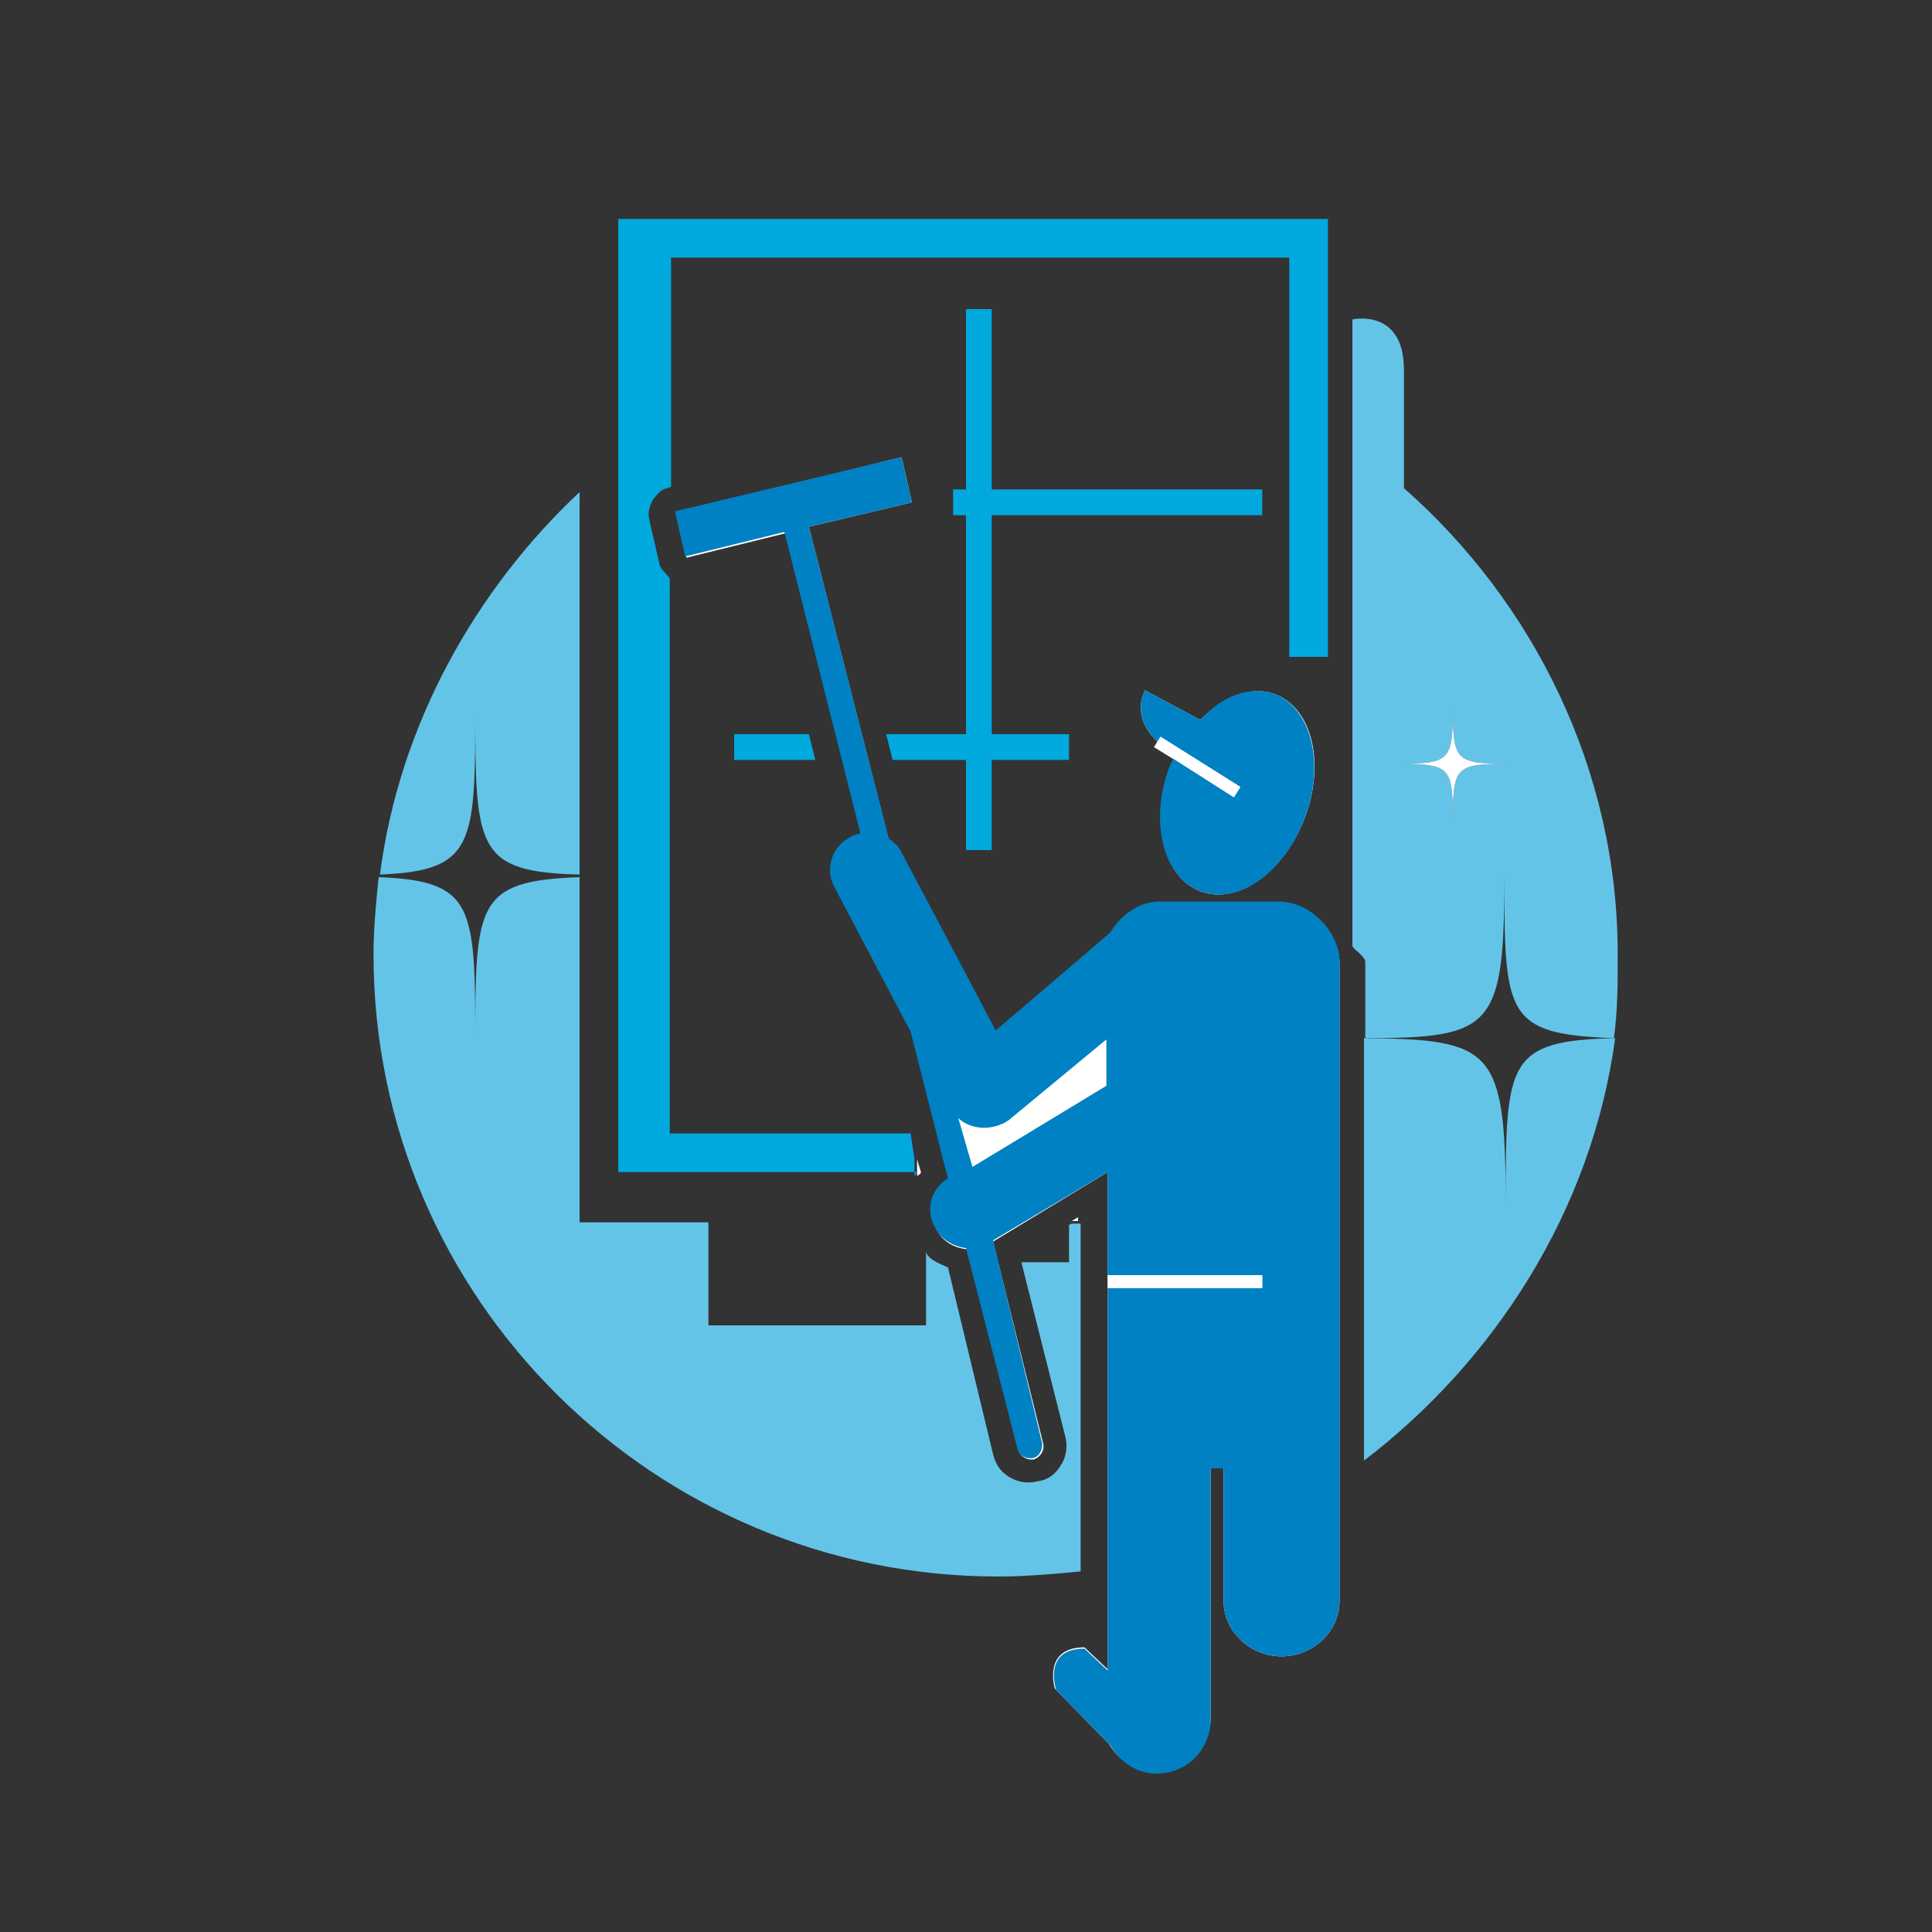 <?xml version="1.0" encoding="utf-8"?>
<!-- Generator: Adobe Illustrator 18.1.0, SVG Export Plug-In . SVG Version: 6.00 Build 0)  -->
<svg version="1.1" id="Layer_1" xmlns="http://www.w3.org/2000/svg" xmlns:xlink="http://www.w3.org/1999/xlink" x="0px" y="0px"
	 viewBox="0 0 150 150" enable-background="new 0 0 150 150" xml:space="preserve">
<rect x="0" y="0" width="150" height="150" fill="#333333" stroke="none"/>
<g>
	<path fill="#64C4E8" d="M36.9,55.1c0,10.8,0.1,12.6,8.1,12.8V38.2c-8,7.5-14,18-15.5,29.7C36.8,67.6,36.9,65.6,36.9,55.1z"/>
	<path fill="#64C4E8" d="M83.2,95L83,95.1V98h-3.7l3.4,13.5c0.2,0.7,0.1,1.6-0.3,2.2c-0.4,0.7-1,1.2-1.8,1.3
		c-0.8,0.2-1.5,0.1-2.2-0.3c-0.7-0.4-1.1-1-1.3-1.8l-3.5-14.5c-0.7-0.3-1.7-0.7-1.7-1.3v5.8H55v-8H45v-3.1v-5.6V68.1
		c-8,0.3-8.1,2-8.1,12.8c0-10.6-0.1-12.5-7.5-12.8c-0.2,2-0.4,3.9-0.4,6c0,26.7,21.8,48.3,48.5,48.3c2.1,0,4.4-0.2,6.4-0.4V95H83.2z
		"/>
	<path fill="#64C4E8" d="M106,74.7v5.9c10,0,10.8-0.8,10.8-12.9c0,11.1,0,12.6,8.5,12.9c0.3-2.1,0.3-4.3,0.3-6.5
		c0-14.4-6.6-27.4-16.6-36.2v-9.2c0-4.8-4-3.9-4-3.9v10c0,0,0,0,0,0v38.6C105,73.7,106,74.2,106,74.7z M112.8,54.6
		c0,4.6,0.1,4.7,4.7,4.7c-4.6,0-4.7,0.1-4.7,4.7c0-4.6-0.1-4.7-4.7-4.7C112.7,59.3,112.8,59.2,112.8,54.6z"/>
	<path fill="#64C4E8" d="M125.4,80.6c-8.4,0.2-8.5,1.8-8.5,12.9c0-12.1-1-12.8-11-12.9v3.4v0v10.4v0.1v18.9
		C116,105.7,123.6,94,125.4,80.6z"/>
	<polygon fill="#FFFFFF" points="106,94.3 106,83.9 106,83.9 106,94.4 	"/>
	<polygon fill="#FFFFFF" points="83.7,94.5 83.2,94.8 83.7,94.8 	"/>
	<path fill="#FFFFFF" d="M71.5,91l-0.3-1v1.3C71.4,91.2,71.5,91.1,71.5,91z"/>
	<path fill="#00A9DE" d="M48,68c1,0,0.9,0,1.4,0C48.9,68,49,68,48,68v23h23.2c0,0-0.2,0.3-0.2,0.3V90l-0.3-2C67.7,88,55,88,52,88
		c0-3,0-24.7,0-43c0-0.3-0.7-0.7-0.8-1.2l-0.8-3.5c-0.1-0.5,0-1,0.3-1.5c0.3-0.4,0.6-0.8,1.1-0.9l0.3-0.1c0-7.7,0-13.9,0-16.4
		c0-0.5,0-0.4,0-1.4c4,0,44,0,48,0c0,1,0,1,0,1.4c0,5.9,0,29.6,0,29.6h3V21.4V17h-1.5H48v4.4V68z"/>
	<polygon fill="#00A9DE" points="57,59 63.3,59 62.8,57 57,57 	"/>
	<polygon fill="#00A9DE" points="75,66 77,66 77,59 83,59 83,57 77,57 77,40 98,40 98,38 77,38 77,24 75,24 75,38 74,38 74,40 
		75,40 75,57 68.8,57 69.3,59 75,59 	"/>
	<path fill="#FFFFFE" d="M89.6,58l0.3-0.4c-2.2-2-1-4-1-4l4.3,2.3c1.7-1.8,3.9-2.7,5.8-2c2.9,1.1,3.9,5.4,2.3,9.6
		c-1.6,4.2-5.2,6.8-8.1,5.7c-2.9-1.1-3.9-5.4-2.3-9.6c0.1-0.2,0.2-0.4,0.3-0.6L89.6,58z M104,124.3c0,2.4-2.1,4.3-4.5,4.3
		c-2.4,0-4.5-1.9-4.5-4.3V114h-1v19.3c0,2.4-1.8,4.3-4.2,4.3c-1.6,0-2.9-0.9-3.7-2.2l-4.2-4.3c0,0-1-3.2,2.3-3.2l1.8,1.7V100l0,0v-1
		l0,0v-8l-8.9,5.4l3.9,15.7c0.1,0.5-0.2,1-0.7,1.2c-0.5,0.1-1.1-0.2-1.2-0.7l-4-15.6c-0.9-0.1-1.8-0.5-2.3-1.4
		c-0.8-1.4-0.4-3.1,0.9-4l0,0l-2.9-11.4l-5.9-11.2c-0.7-1.4-0.2-3.2,1.2-3.9c0.3-0.1,0.5-0.2,0.8-0.3l-5.9-23.4l-7.7,1.9l-0.8-3.5
		L70,35.5l0.8,3.5l-8,1.9L69,65.2c0.4,0.3,0.8,0.6,1,1.1c0,0,5.1,9.6,7.3,13.9c2.5-2.1,6.8-5.9,8.9-7.7c0.7-1.3,2.1-2.4,3.8-2.4h9.3
		c2.4,0,4.7,2.3,4.7,4.7V124.3z"/>
	<path fill="#FFFFFE" d="M86,84.2v-3.6l-7.5,6.2c-0.7,0.6-1.7,0.8-2.5,0.6c-0.5-0.1-1.1-0.4-1.5-0.7l1.1,3.8L86,84.2z"/>
	<path fill="#0081C3" d="M104,74.7c0-2.4-2.3-4.7-4.7-4.7h-9.3c-1.6,0-3,1.1-3.8,2.4c-2.1,1.8-6.4,5.5-8.9,7.6
		C75.1,75.8,70,66.2,70,66.2c-0.2-0.5-0.6-0.8-1-1.1l-6.2-24.2l8-1.9L70,35.5l-17.6,4.2l0.8,3.5l7.7-1.9l5.9,23.4
		c-0.3,0.1-0.5,0.1-0.8,0.3c-1.4,0.7-2,2.5-1.2,3.9l5.9,11.2l2.9,11.4l0,0c-1.4,0.8-1.8,2.6-0.9,4c0.5,0.8,1.4,1.3,2.3,1.4l4,15.6
		c0.1,0.5,0.7,0.8,1.2,0.7c0.5-0.1,0.8-0.7,0.7-1.2l-3.8-15.7L86,91v8h12v1H86v29.7l-1.8-1.7c-3.3,0-2.2,3.2-2.2,3.2l4.2,4.3
		c0.8,1.3,2,2.2,3.6,2.2c2.4,0,4.2-1.9,4.2-4.3V114h1v10.3c0,2.4,2.1,4.3,4.5,4.3c2.4,0,4.5-1.9,4.5-4.3V74.7z M74.4,86.8
		c0.4,0.4,0.9,0.6,1.4,0.7c0.9,0.2,2-0.1,2.6-0.6l7.5-6.2v3.6l-10.4,6.3L74.4,86.8z"/>
	<path fill="#0081C3" d="M93.2,69.2c2.9,1.1,6.5-1.4,8.1-5.7c1.6-4.2,0.5-8.5-2.3-9.6c-1.9-0.7-4.1,0.1-5.8,2l-4.3-2.3
		c0,0-1.2,2,1,4l0.2-0.4l6.2,3.9l-0.5,0.8l-4.7-3c-0.1,0.2-0.2,0.4-0.3,0.6C89.2,63.8,90.3,68.1,93.2,69.2z"/>
	<path fill="#FFFFFF" d="M112.8,64c0-4.6,0.1-4.7,4.7-4.7c-4.6,0-4.7-0.1-4.7-4.7c0,4.6-0.1,4.7-4.7,4.7
		C112.7,59.3,112.8,59.4,112.8,64z"/>
	<polygon fill="#FFFFFF" points="98,100 98,99 85.6,99 86,99 86,100 85.6,100 	"/>
	<polygon fill="#FFFFFF" points="95.8,61.9 96.3,61.1 90.1,57.2 89.9,57.5 89.6,58 91.1,58.9 	"/>
</g>
</svg>
